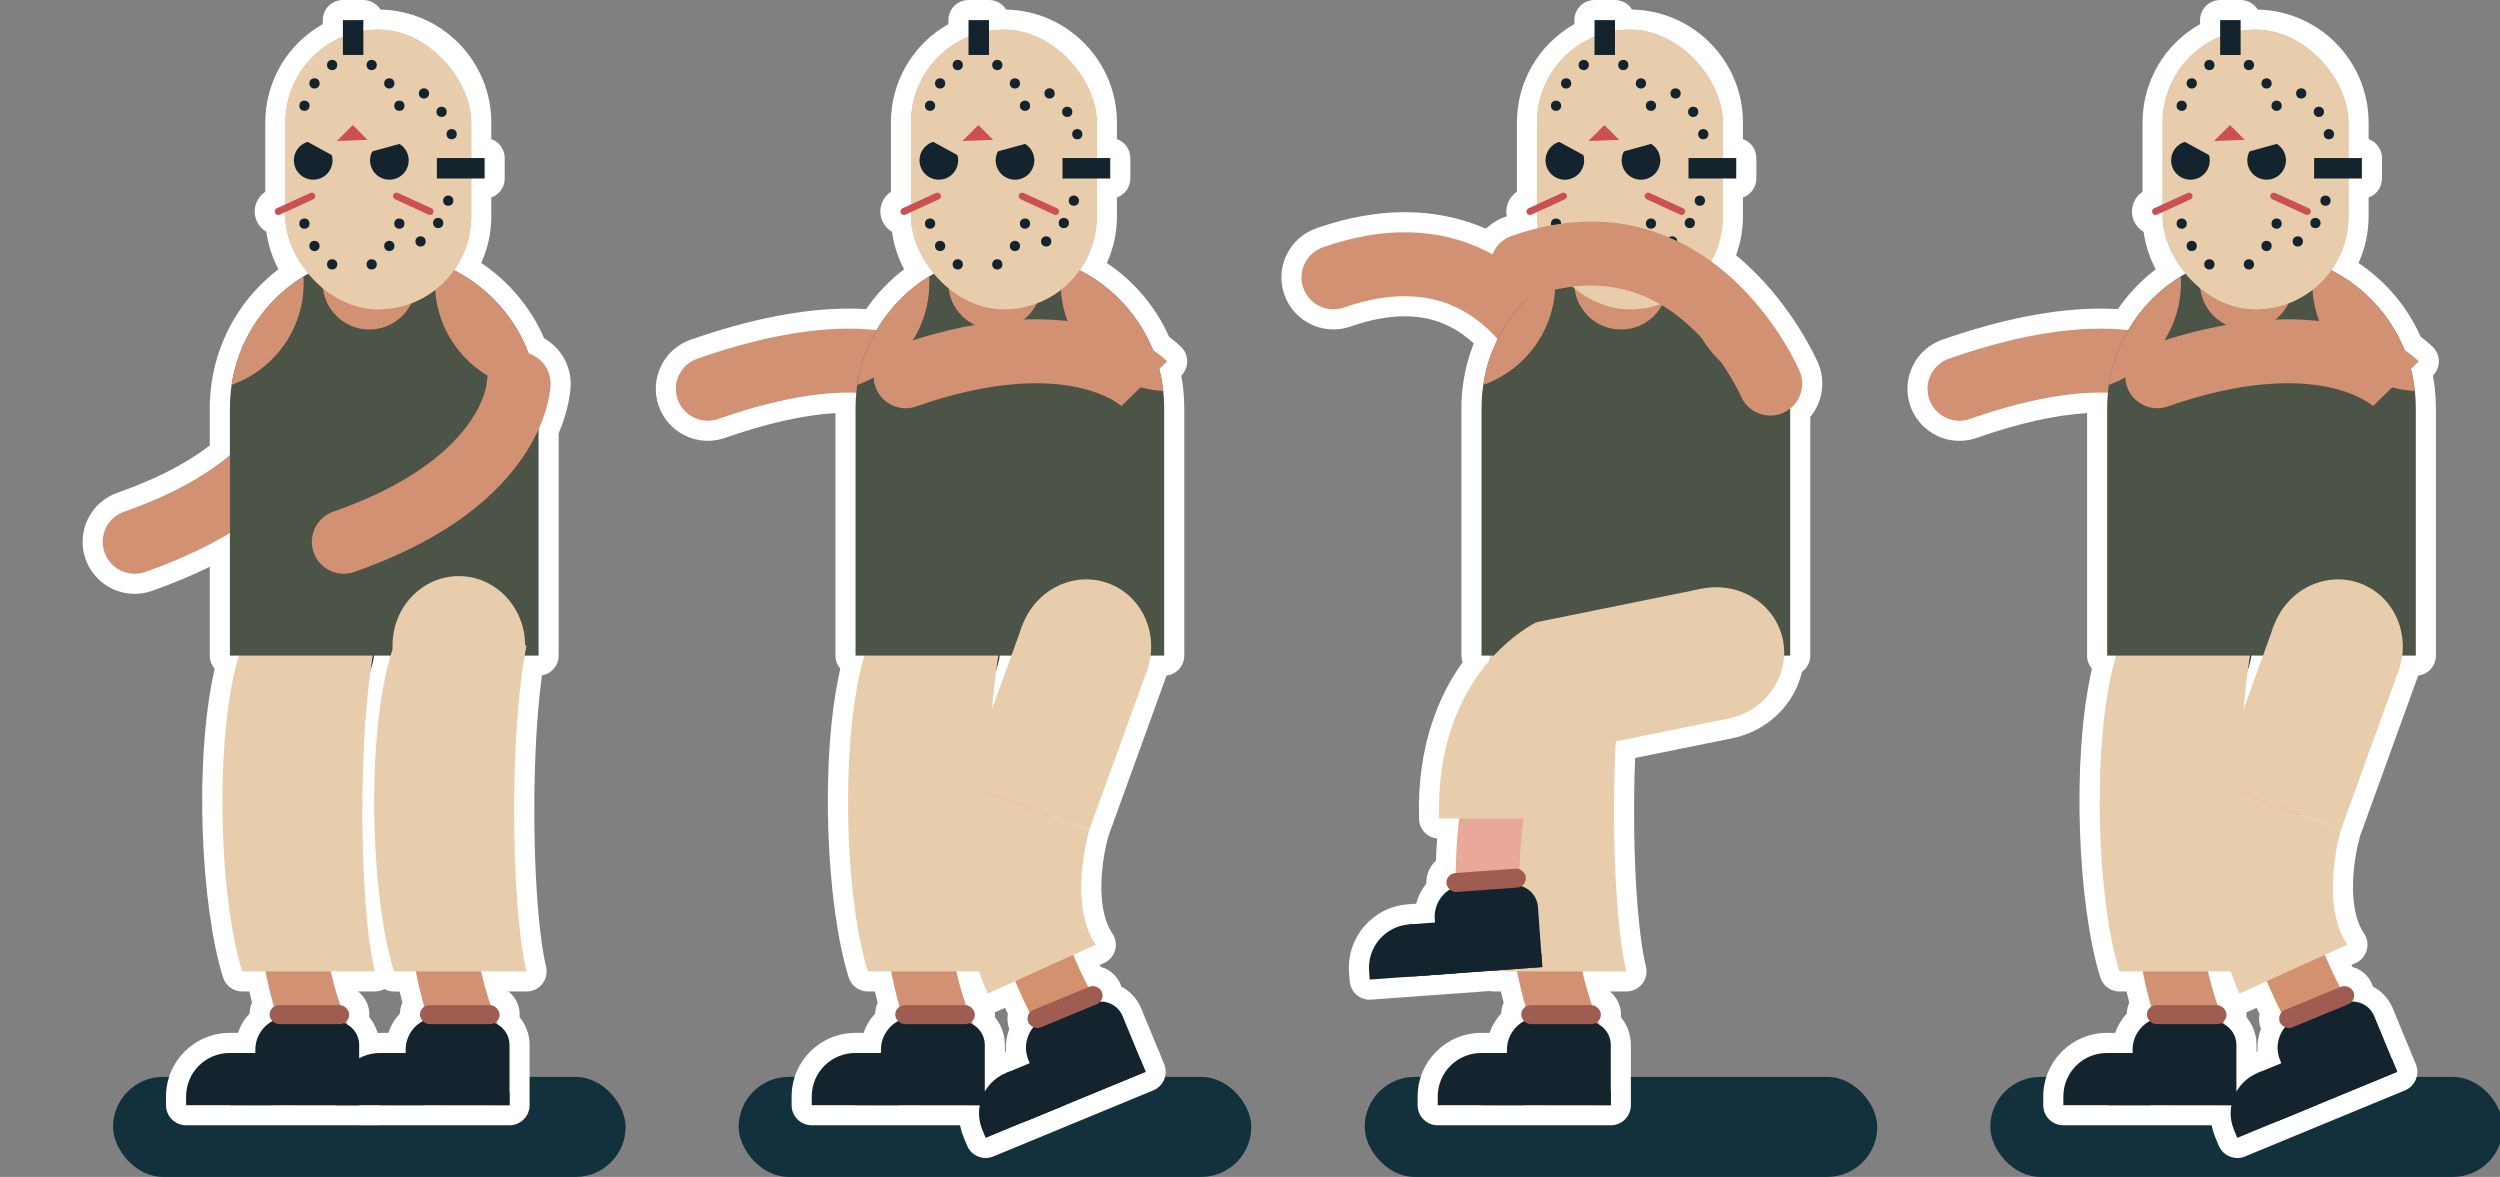 <?xml version="1.0" encoding="UTF-8"?><svg id="Layer_1" xmlns="http://www.w3.org/2000/svg" xmlns:xlink="http://www.w3.org/1999/xlink" width="497.484" height="234.2"><rect width="100%" height="100%" fill="#808080" stroke="none"/><defs><style>.cls-1{fill:#e9a999;}.cls-1,.cls-2,.cls-3,.cls-4,.cls-5,.cls-6,.cls-7,.cls-8,.cls-9,.cls-10,.cls-11{stroke-width:0px;}.cls-12{clip-path:url(#clippath-2);}.cls-2{fill:#12313c;}.cls-3{fill:#cc4f51;}.cls-4{fill:#4c5347;}.cls-5{fill:none;}.cls-6{fill:#d39170;}.cls-13{clip-path:url(#clippath-1);}.cls-7{fill:#fff;}.cls-8{fill:#14242f;}.cls-14{clip-path:url(#clippath);}.cls-9{fill:#e7cdac;}.cls-15{clip-path:url(#clippath-3);}.cls-10{fill:#9f5c51;}.cls-11{fill:#d39173;}</style><clipPath id="clippath"><path class="cls-5" d="m170.246,50.464h61.417v49.287c0,16.948-13.76,30.709-30.709,30.709h0c-16.948,0-30.709-13.76-30.709-30.709v-49.287h0Z" transform="translate(401.909 180.923) rotate(-180)"/></clipPath><clipPath id="clippath-1"><path class="cls-5" d="m45.75,50.464h61.417v49.287c0,16.948-13.76,30.709-30.709,30.709h0c-16.948,0-30.709-13.76-30.709-30.709v-49.287h0Z" transform="translate(152.917 180.923) rotate(-180)"/></clipPath><clipPath id="clippath-2"><path class="cls-5" d="m294.815,50.464h61.417v49.287c0,16.948-13.76,30.709-30.709,30.709h0c-16.948,0-30.709-13.76-30.709-30.709v-49.287h0Z" transform="translate(651.047 180.923) rotate(-180)"/></clipPath><clipPath id="clippath-3"><path class="cls-5" d="m419.311,50.464h61.417v49.287c0,16.948-13.76,30.709-30.709,30.709h0c-16.948,0-30.709-13.76-30.709-30.709v-49.287h0Z" transform="translate(900.04 180.923) rotate(-180)"/></clipPath></defs><rect class="cls-2" x="146.992" y="214.294" width="102" height="19.906" rx="9.953" ry="9.953"/><rect class="cls-2" x="22.496" y="214.294" width="102" height="19.906" rx="9.953" ry="9.953"/><rect class="cls-2" x="271.561" y="214.294" width="102" height="19.906" rx="9.953" ry="9.953"/><rect class="cls-2" x="396.058" y="214.294" width="102" height="19.906" rx="9.953" ry="9.953"/><path class="cls-7" d="m193.704,207.951c-.731,0-1.466-.2-2.118-.607-1.464-.563-2.498-1.946-2.59-3.512-.088-1.497.637-2.924,1.912-3.687.713-.573,1.599-.883,2.508-.883.25,0,.502.023.752.071,1.3.249,2.392,1.125,2.918,2.339l.29.69c.696,1.607.266,3.48-1.062,4.622-.745.641-1.674.968-2.609.968Z"/><path class="cls-7" d="m196.558,201.712c-1.508,0-2.95-.856-3.628-2.311-.022-.047-.369-.794-.888-2.1l-19.348-.002c-1.748,0-3.292-1.134-3.816-2.802-4.379-13.947-5.847-43.104-1.664-61.43-.603-.701-.968-1.612-.968-2.609v-48.255c-6.302.375-13.68,2.03-21.979,4.935-1.105.387-2.255.583-3.419.583-4.392,0-8.317-2.786-9.768-6.932-.914-2.609-.756-5.417.443-7.908,1.199-2.491,3.296-4.366,5.906-5.279,11.742-4.111,22.345-6.195,31.515-6.195,1.156,0,2.299.033,3.418.099,2.082-3.019,4.637-5.703,7.546-7.928-1.229-2.321-2.047-4.846-2.409-7.45-.815-.479-1.484-1.201-1.893-2.092-.975-2.129-.218-4.618,1.679-5.87v-13.774c0-8.208,4.414-15.633,11.445-19.593v-.796C188.73,1.794,190.521.003,192.73.003h4.072c1.44,0,2.702.761,3.407,1.902,12.202.231,22.056,10.23,22.056,22.486v3.287c1.553.549,2.666,2.031,2.666,3.772v4.072c0,1.741-1.112,3.222-2.665,3.772v3.758c0,3.239-.686,6.385-2.006,9.281,5.414,3.626,9.716,8.71,12.388,14.688,1.318.969,2.129,1.749,2.455,2.08.743.758,1.154,1.779,1.144,2.84-.011,1.052-.436,2.057-1.182,2.798.159.852.287,1.716.383,2.587.144,1.302.216,2.596.216,3.846v49.287c0,2.052-1.545,3.743-3.535,3.973-.049.149-.101.297-.154.444l-11.386,31.433c-1.066,3.637-2.939,13.946.771,19.437.66.977.855,2.194.534,3.329-.321,1.134-1.125,2.069-2.199,2.555l-21.489,9.726c-.535.242-1.095.357-1.646.357Z"/><path class="cls-7" d="m211.017,221.302c-1.412,0-2.768-.75-3.494-2.051-.821-1.471-2.378-2.385-4.063-2.385-.603,0-1.196.118-1.764.351-.015.006-.14.055-.14.055-.454.167-.921.247-1.38.247-1.574,0-3.067-.933-3.703-2.477-.841-2.042.127-4.377,2.169-5.219,0,0,1.544-.635,1.544-.635-.101-1.505.126-3.012.663-4.418-.368-.975-.46-2.02-.291-3.025-.804-1.658-1.553-3.324-2.236-4.971-.827-1.995.078-4.287,2.046-5.177l11.56-5.23c.523-.237,1.086-.355,1.649-.355.498,0,.996.093,1.468.279,1.006.397,1.809,1.185,2.225,2.184.552,1.327,1.141,2.642,1.759,3.932,1.75.461,3.215,1.712,3.93,3.443.064.155.121.312.171.469,1.75.921,3.165,2.435,3.954,4.346l3.282,7.955.233.551c.417.982.423,2.091.019,3.078s-1.188,1.772-2.173,2.18l-15.9,6.57c-.498.206-1.016.304-1.526.304Z"/><path class="cls-7" d="m196.135,230.431c-.523,0-1.046-.103-1.539-.308-.981-.409-1.759-1.192-2.162-2.175l-.66-1.61c-.324-.779-.566-1.587-.726-2.412h-29.519c-2.209,0-4-1.791-4-4v-1.739c0-6.975,5.674-12.648,12.648-12.648.033,0,1.671.001,1.671.001.48-1.429,1.266-2.737,2.301-3.833.025-.765.197-1.504.498-2.183-.447-1.708-.857-3.503-1.245-5.438-.235-1.175.069-2.394.829-3.321s1.896-1.464,3.094-1.464h12.99c1.859,0,3.473,1.281,3.896,3.091.39,1.669.804,3.219,1.256,4.691,1.531,1.066,2.528,2.835,2.528,4.817,0,.172-.007.342-.022.512,1.275,1.527,1.992,3.459,1.992,5.519v1.431c1.136-.329,2.307-.495,3.496-.495,3.34,0,6.494,1.319,8.822,3.583l13.104-5.413c.489-.202,1.008-.303,1.527-.303s1.043.102,1.534.306c.98.407,1.758,1.186,2.163,2.167l1.051,2.544c.843,2.042-.128,4.38-2.17,5.224l-31.83,13.153c-.489.202-1.008.303-1.528.303Z"/><path class="cls-7" d="m68.925,207.261c-.267,0-.535-.026-.801-.081-1.316-.269-2.409-1.181-2.91-2.427-.476-1.184-.893-2.308-1.276-3.436-.428-1.262-.201-2.654.608-3.713.759-.995,1.937-1.573,3.179-1.573.081,0,.162.002.243.007,3.1.188,5.528,2.763,5.528,5.862,0,1.578-.619,3.066-1.741,4.189-.758.757-1.779,1.171-2.829,1.171Z"/><path class="cls-7" d="m78.395,197.301c-.684,0-1.337-.174-1.91-.485-.579.314-1.234.485-1.91.485l-26.377-.002c-1.748,0-3.293-1.134-3.816-2.802-4.379-13.945-5.846-43.097-1.665-61.424-.605-.701-.971-1.614-.971-2.613v-17.677c-3.577,1.762-7.437,3.37-11.539,4.805-1.105.387-2.255.583-3.419.583-4.392,0-8.317-2.786-9.768-6.932-.914-2.609-.756-5.417.443-7.908,1.199-2.491,3.297-4.366,5.907-5.279,7.473-2.616,13.644-5.777,18.376-9.408v-7.474c0-1.746.133-3.501.396-5.216.002-.016.004-.031.007-.046,1.359-8.926,6.126-16.896,13.259-22.332-1.229-2.321-2.047-4.848-2.409-7.452-.813-.479-1.481-1.2-1.888-2.09-.522-1.14-.568-2.415-.131-3.59.351-.944.981-1.734,1.807-2.278v-13.776c0-8.21,4.415-15.636,11.449-19.595v-.793C64.234,1.794,66.025.003,68.234.003h4.072c1.44,0,2.702.761,3.407,1.903,12.2.233,22.052,10.231,22.052,22.486v3.286c1.555.548,2.669,2.031,2.669,3.773v4.072c0,1.743-1.114,3.225-2.669,3.773v3.756c0,3.237-.685,6.383-2.004,9.277,5.524,3.693,9.869,8.882,12.53,15.003,3.273,1.855,5.369,5.429,5.27,9.281-.019.737-.225,4.521-2.395,9.66v44.188c0,1.979-1.438,3.623-3.326,3.943-2.468,18.125-1.735,47.377.824,57.955.289,1.192.014,2.45-.744,3.414-.759.964-1.917,1.526-3.144,1.526,0,0-21.989.002-22.031.002h-4.35Zm-.11-153.31c.108.018.216.039.322.063l-1.657-.758c-.059-.027-.117-.055-.174-.083-.017.035-.033.07-.048.105l1.557.673Z"/><path class="cls-7" d="m71.465,223.931c-.067,0-.133-.001-.199-.005h-34.232c-2.209,0-4-1.791-4-4v-1.739c0-6.975,5.674-12.648,12.648-12.648.033,0,1.668.001,1.668.001.481-1.428,1.268-2.736,2.304-3.834.025-.766.198-1.504.498-2.184-.461-1.768-.879-3.589-1.25-5.437-.235-1.175.069-2.394.829-3.321s1.896-1.464,3.094-1.464h13c1.865,0,3.482,1.289,3.899,3.106.499,2.179,1.101,4.311,1.789,6.338.011.034.022.067.033.101.287.84.605,1.701.947,2.567,1.275,1.105,2.186,2.537,2.641,4.135.144-.005.516-.008.532-.008h1.603c.48-1.428,1.265-2.735,2.299-3.832.025-.764.198-1.503.5-2.183-.447-1.708-.858-3.503-1.246-5.439-.235-1.175.069-2.394.829-3.321.76-.927,1.896-1.464,3.094-1.464h12.99c1.859,0,3.473,1.281,3.896,3.091.39,1.669.804,3.218,1.255,4.69,1.53,1.066,2.525,2.836,2.525,4.823,0,.169-.007.337-.021.503,1.277,1.528,1.995,3.462,1.995,5.522v11.995c0,2.209-1.791,4-4,4h-25.593c-.065.003-.131.005-.197.005h-4.13Z"/><path class="cls-7" d="m286.099,223.927c-2.209,0-4-1.791-4-4v-1.739c0-6.975,5.674-12.648,12.648-12.648h1.672c.48-1.428,1.265-2.736,2.3-3.833.025-.765.198-1.504.499-2.184-.192-.734-.375-1.477-.551-2.224h-1.404c-.289,0-.573-.031-.848-.09l-23.561,1.71c-.097.007-.193.01-.29.01-.958,0-1.887-.344-2.617-.975-.802-.694-1.296-1.678-1.373-2.737l-.125-1.734c-.504-6.955,4.744-13.025,11.7-13.53l1.667-.121c.376-1.459,1.064-2.821,2.017-3.99-.07-1.786.673-3.432,1.907-4.565.053-1.505.135-2.981.245-4.422-1.979-.194-3.542-1.832-3.604-3.859-.448-14.678,4.055-24.779,8.661-31.204-.147-.417-.228-.867-.228-1.334v-49.287c0-1.736.131-3.488.39-5.208.394-2.613,1.086-5.167,2.066-7.622-1.582-1.459-3.271-2.628-5.042-3.489-2.612-1.269-5.546-1.912-8.721-1.912-3.284,0-6.899.683-10.746,2.029-1.104.387-2.256.584-3.421.584-4.391,0-8.316-2.787-9.767-6.933-.914-2.609-.756-5.417.443-7.908,1.199-2.491,3.297-4.366,5.906-5.279,6.093-2.133,12.023-3.214,17.626-3.214,5.68,0,11.101,1.106,16.144,3.29,1.064-1.033,2.35-1.836,3.781-2.337.124-.043.248-.086.373-.129-.182-.859-.117-1.753.197-2.597.352-.946.983-1.736,1.811-2.281v-13.773c0-8.21,4.414-15.637,11.445-19.597v-.792c0-2.209,1.791-4,4-4h4.072c1.44,0,2.702.761,3.407,1.902,12.202.231,22.057,10.229,22.057,22.486v3.288c1.553.549,2.665,2.031,2.665,3.771v4.072c0,1.741-1.112,3.222-2.665,3.771v3.758c0,2.64-.471,5.265-1.376,7.736.668.552,1.325,1.122,1.965,1.706,9.608,8.767,14.187,19.349,14.376,19.795,1.536,3.607.868,7.735-1.568,10.67v47.5c0,1.331-.65,2.51-1.65,3.237-1.536,6.562-6.899,11.8-13.894,13.219l-19.306,3.914c-.643,16.194.234,33.614,2.148,41.53.289,1.192.014,2.45-.744,3.414-.759.964-1.917,1.526-3.144,1.526h-3.316c1.364,1.081,2.234,2.749,2.234,4.606,0,.168-.007.336-.022.503,1.278,1.528,1.996,3.463,1.996,5.526v11.991c0,1.061-.42,2.078-1.171,2.829-.75.75-1.768,1.172-2.829,1.172h-17.139s-17.297,0-17.297,0Zm41.212-179.941c.123.019.244.042.363.07,0,0-1.771-.812-1.827-.84-.021.043-.04.086-.059.131l1.523.639Z"/><path class="cls-7" d="m410.595,223.927c-2.209,0-4-1.791-4-4v-1.739c0-6.975,5.674-12.648,12.648-12.648.033,0,1.676.001,1.676.001.479-1.426,1.263-2.733,2.295-3.829.025-.767.197-1.507.498-2.187-.468-1.796-.884-3.624-1.243-5.456-.23-1.173.077-2.388.837-3.311.76-.923,1.893-1.458,3.088-1.458h12.99c1.864,0,3.482,1.289,3.898,3.106.5,2.18,1.103,4.313,1.79,6.339.009.027.019.055.026.083.293.856.613,1.724.955,2.587,1.888,1.634,2.98,3.98,2.98,6.516v9.24c0,.066-.002.132-.005.199v2.557c0,2.209-1.791,4-4,4h-17.138s-17.297,0-17.297,0Z"/><path class="cls-7" d="m442.485,207.261c-.268,0-.536-.027-.803-.082-1.316-.27-2.409-1.182-2.909-2.428-.475-1.181-.892-2.304-1.274-3.434-.429-1.262-.201-2.654.607-3.713.76-.995,1.938-1.573,3.18-1.573.08,0,.161.002.242.007,3.1.188,5.527,2.763,5.527,5.862,0,1.58-.619,3.068-1.744,4.191-.757.756-1.777,1.169-2.826,1.169Z"/><path class="cls-7" d="m445.207,230.432c-1.568,0-3.056-.927-3.695-2.464l-.67-1.61c-.939-2.292-1.192-4.765-.737-7.17.138-.728.468-1.378.931-1.902v-.054c0-.689.178-1.367.517-1.967,1.391-2.461,3.516-4.341,6.146-5.436.004-.001,1.55-.639,1.55-.639-.102-1.505.125-3.018.665-4.428-.377-.972-.471-2.021-.295-3.035-.19-.392-.378-.786-.563-1.181l-1.79.81c-.534.242-1.095.356-1.646.356-1.514,0-2.962-.864-3.636-2.329-.021-.047-.36-.787-.873-2.082l-19.35-.002c-1.748,0-3.293-1.134-3.816-2.802-4.38-13.948-5.847-43.106-1.663-61.432-.601-.7-.964-1.61-.964-2.604v-48.258c-6.303.374-13.682,2.029-21.983,4.935-1.106.387-2.256.583-3.419.583-4.392,0-8.317-2.786-9.768-6.932-.914-2.609-.756-5.417.443-7.908,1.199-2.491,3.296-4.366,5.906-5.279,11.743-4.11,22.346-6.194,31.515-6.194,1.156,0,2.299.033,3.419.099,2.081-3.018,4.634-5.7,7.542-7.925-1.23-2.322-2.049-4.851-2.411-7.457-.812-.479-1.479-1.2-1.886-2.088-.522-1.14-.569-2.416-.132-3.591.351-.944.98-1.733,1.805-2.277v-13.777c0-8.211,4.416-15.638,11.451-19.596v-.792c0-2.209,1.791-4,4-4h4.071c1.44,0,2.702.761,3.406,1.903,12.205.235,22.062,10.231,22.062,22.486v3.289c1.551.551,2.661,2.031,2.661,3.771v4.072c0,1.74-1.11,3.22-2.661,3.771v3.759c0,3.234-.688,6.38-2.013,9.28,5.415,3.627,9.718,8.711,12.39,14.689,1.317.968,2.129,1.749,2.454,2.081,1.54,1.571,1.521,4.09-.038,5.638.159.853.287,1.718.383,2.587.143,1.324.214,2.613.214,3.845v49.29c0,2.051-1.543,3.741-3.531,3.973-.05.149-.101.297-.154.443l-11.387,31.433c-1.065,3.637-2.938,13.946.771,19.436.66.977.855,2.194.534,3.329-.32,1.134-1.125,2.069-2.199,2.555l-.855.387c.062.129.122.259.185.388,1.752.46,3.22,1.712,3.936,3.445.063.155.12.311.171.469,1.753.921,3.169,2.435,3.959,4.347l2.392,5.815,2.184,5.272c.843,2.042-.128,4.38-2.17,5.224,0,0-23.927,9.883-23.973,9.9l-7.849,3.251c-.5.208-1.02.306-1.529.306Z"/><path class="cls-11" d="m140.847,83.721c-2.623,0-5.077-1.638-5.993-4.253-1.159-3.31.585-6.932,3.895-8.091,15.267-5.344,28.284-7.118,38.69-5.274,8.564,1.518,12.455,5.066,13.148,5.762l-8.997,8.962s.059.071.194.184c-.094-.079-9.78-7.819-38.839,2.353-.694.243-1.402.358-2.098.358Z"/><path class="cls-11" d="m182.151,209.251c-14.835-34.936-.798-78.937-.193-80.793l12.074,3.934-6.037-1.967,6.039,1.963c-.133.41-13.15,41.39-.194,71.9l-11.689,4.963Z"/><ellipse class="cls-8" cx="185.884" cy="128.431" rx="13.19" ry="13.792"/><path class="cls-9" d="m172.694,193.3h26.38c-3.119-12.894-3.458-47.842,0-64.869h-26.38c-5.58,15.33-4.901,49.261,0,64.869Z"/><path class="cls-8" d="m161.53,219.927v-1.739c0-4.777,3.872-8.649,8.649-8.649h0c4.777,0,8.649,3.872,8.649,8.649v1.739h-11.885s-1.675,0-1.675,0h-3.738Z"/><path class="cls-8" d="m175.306,209.54v-.671c0-3.555,2.882-6.436,6.436-6.436,1.147,0,2.222.303,3.154.829h6.397c2.581,0,4.673,2.092,4.673,4.673v6.277s0,2.317,0,2.317v3.397h-25.787v-10.387h5.127Z"/><rect class="cls-10" x="178.147" y="200.02" width="15.845" height="3.77" rx="1.885" ry="1.885" transform="translate(372.138 403.811) rotate(180)"/><polygon class="cls-8" points="195.966 219.926 195.966 217.174 169.274 217.174 169.274 219.889 195.966 219.926"/><path class="cls-4" d="m170.246,50.464h61.417v49.287c0,16.948-13.76,30.709-30.709,30.709h0c-16.948,0-30.709-13.76-30.709-30.709v-49.287h0Z" transform="translate(401.909 180.923) rotate(-180)"/><g class="cls-14"><circle class="cls-11" cx="163.383" cy="56.276" r="21.546"/><circle class="cls-11" cx="232.601" cy="56.276" r="21.546"/><circle class="cls-11" cx="197.992" cy="56.276" r="9.298"/></g><rect class="cls-1" x="181.281" y="5.899" width="36.984" height="55.646" rx="18.492" ry="18.492" transform="translate(399.547 67.445) rotate(180)"/><rect class="cls-9" x="181.281" y="5.899" width="36.984" height="55.646" rx="18.492" ry="18.492" transform="translate(399.547 67.445) rotate(180)"/><circle class="cls-8" cx="201.979" cy="31.913" r="3.845"/><circle class="cls-8" cx="186.823" cy="31.913" r="3.845"/><polygon class="cls-9" points="182.994 26.757 192.325 31.846 207.707 27.605 198.546 25.569 182.994 26.757"/><path class="cls-11" d="m180.207,81.233c-2.623,0-5.077-1.638-5.993-4.253-1.159-3.31.585-6.932,3.895-8.091,15.408-5.392,28.943-6.719,40.23-3.943,8.892,2.187,13.144,6.178,13.906,6.956l-9.07,8.889s.033.038.105.104c-.112-.104-2.808-2.549-9.024-3.856-5.984-1.256-16.384-1.611-31.951,3.838-.694.243-1.402.358-2.098.358Z"/><path class="cls-6" d="m210.264,210.869c-16.773-26.237-15.79-47.615-12.012-60.928,4.164-14.671,12.563-23.022,12.918-23.371l8.888,9.071-4.444-4.536,4.469,4.511c-1.067,1.069-25.814,26.656.881,68.413l-10.7,6.84Z"/><ellipse class="cls-9" cx="215.812" cy="129.023" rx="13.792" ry="13.19" transform="translate(20.999 287.987) rotate(-70.087)"/><rect class="cls-9" x="196.908" y="128.02" width="26.38" height="33.55" transform="translate(358.319 352.49) rotate(-160.087)"/><path class="cls-8" d="m196.138,226.427l-.664-1.607c-1.824-4.415.277-9.472,4.691-11.296h0c4.415-1.824,9.472.277,11.296,4.691l.664,1.607-10.985,4.538-1.548.639-3.455,1.427Z"/><path class="cls-8" d="m204.905,211.567l-.256-.62c-1.357-3.285.206-7.049,3.491-8.406,1.06-.438,2.169-.568,3.232-.438l5.912-2.442c2.385-.985,5.117.15,6.103,2.535l2.397,5.802.885,2.141,1.297,3.14-23.834,9.846-3.966-9.6,4.739-1.958Z"/><rect class="cls-10" x="204.016" y="198.516" width="15.845" height="3.77" rx="1.885" ry="1.885" transform="translate(484.334 304.702) rotate(157.555)"/><polygon class="cls-8" points="227.965 213.278 226.914 210.735 202.244 220.926 203.281 223.435 227.965 213.278"/><path class="cls-9" d="m216.786,165.059s-4.398,14.557,1.257,22.926l-21.489,9.727s-9.82-21.07-4.571-41.638"/><circle class="cls-8" cx="185.077" cy="21.045" r="1.018"/><circle class="cls-8" cx="187.078" cy="16.6" r="1.018"/><circle class="cls-8" cx="190.587" cy="12.936" r="1.018"/><circle class="cls-8" cx="203.965" cy="21.045" r="1.018"/><circle class="cls-8" cx="201.965" cy="16.6" r="1.018"/><circle class="cls-8" cx="198.456" cy="12.936" r="1.018"/><circle class="cls-8" cx="214.371" cy="26.7" r="1.018"/><circle class="cls-8" cx="212.37" cy="22.256" r="1.018"/><circle class="cls-8" cx="208.861" cy="18.591" r="1.018"/><circle class="cls-8" cx="203.965" cy="44.499" r="1.018"/><circle class="cls-8" cx="201.965" cy="48.944" r="1.018"/><circle class="cls-8" cx="198.456" cy="52.608" r="1.018"/><circle class="cls-8" cx="213.692" cy="39.933" r="1.018"/><circle class="cls-8" cx="211.692" cy="44.378" r="1.018"/><circle class="cls-8" cx="208.183" cy="48.042" r="1.018"/><circle class="cls-8" cx="185.077" cy="44.499" r="1.018"/><circle class="cls-8" cx="187.078" cy="48.944" r="1.018"/><circle class="cls-8" cx="190.587" cy="52.608" r="1.018"/><polygon class="cls-3" points="191.524 28.057 194.691 24.89 197.632 27.831 191.524 28.057"/><path class="cls-3" d="m210.072,42.776c-.097,0-.195-.02-.289-.063l-6.673-3.054c-.349-.16-.502-.572-.342-.921.16-.349.572-.502.921-.343l6.673,3.054c.349.16.502.572.342.921-.117.255-.369.406-.632.406Z"/><path class="cls-3" d="m179.875,42.776c-.263,0-.515-.151-.632-.406-.16-.349-.006-.761.342-.921l6.673-3.054c.349-.158.761-.006.921.343s.006.761-.342.921l-6.673,3.054c-.094.042-.192.063-.289.063Z"/><rect class="cls-8" x="211.43" y="31.45" width="9.501" height="4.072"/><rect class="cls-8" x="191.297" y="5.436" width="6.939" height="4.072" transform="translate(187.294 202.238) rotate(-90)"/><path class="cls-11" d="m26.787,114.172c-2.623,0-5.077-1.638-5.993-4.253-1.159-3.31.585-6.932,3.895-8.091,29.345-10.272,30.552-25.496,30.556-25.647.091-3.506,3.006-6.282,6.511-6.183,3.506.09,6.274,3.006,6.183,6.511-.018.692-.329,6.984-5.668,14.688-6.637,9.576-17.87,17.185-33.387,22.617-.694.243-1.402.358-2.098.358Z"/><path class="cls-11" d="m57.654,209.251c-14.835-34.936-.797-78.937-.193-80.793l12.074,3.934-6.037-1.967,6.039,1.963c-.133.41-13.15,41.39-.194,71.9l-11.689,4.963Z"/><ellipse class="cls-8" cx="61.388" cy="128.431" rx="13.19" ry="13.792"/><path class="cls-9" d="m48.198,193.3h26.38c-3.119-12.894-3.458-47.842,0-64.869h-26.38c-5.58,15.33-4.901,49.261,0,64.869Z"/><path class="cls-8" d="m37.034,219.927v-1.739c0-4.777,3.872-8.649,8.649-8.649h0c4.777,0,8.649,3.872,8.649,8.649v1.739h-11.885s-1.675,0-1.675,0h-3.738Z"/><path class="cls-8" d="m50.81,209.54v-.671c0-3.555,2.882-6.436,6.436-6.436,1.147,0,2.222.303,3.154.829h6.397c2.581,0,4.673,2.092,4.673,4.673v6.277s0,2.317,0,2.317v3.397h-25.787v-10.387h5.127Z"/><rect class="cls-10" x="53.651" y="200.02" width="15.845" height="3.77" rx="1.885" ry="1.885" transform="translate(123.146 403.811) rotate(-180)"/><polygon class="cls-8" points="71.47 219.926 71.47 217.174 44.777 217.174 44.777 219.889 71.47 219.926"/><path class="cls-4" d="m45.75,50.464h61.417v49.287c0,16.948-13.76,30.709-30.709,30.709h0c-16.948,0-30.709-13.76-30.709-30.709v-49.287h0Z" transform="translate(152.917 180.923) rotate(-180)"/><g class="cls-13"><circle class="cls-11" cx="38.887" cy="56.276" r="21.546"/><circle class="cls-11" cx="108.105" cy="56.276" r="21.546"/><circle class="cls-11" cx="73.496" cy="56.276" r="9.298"/></g><rect class="cls-1" x="56.785" y="5.899" width="36.984" height="55.646" rx="18.492" ry="18.492" transform="translate(150.555 67.445) rotate(-180)"/><rect class="cls-9" x="56.785" y="5.899" width="36.984" height="55.646" rx="18.492" ry="18.492" transform="translate(150.555 67.445) rotate(-180)"/><path class="cls-11" d="m68.409,114.172c-2.623,0-5.077-1.638-5.993-4.253-1.159-3.31.585-6.932,3.895-8.091,29.345-10.272,30.552-25.496,30.556-25.647.091-3.506,3.006-6.282,6.511-6.183,3.506.09,6.274,3.006,6.183,6.511-.018.692-.329,6.984-5.668,14.688-6.637,9.576-17.87,17.185-33.387,22.617-.694.243-1.402.358-2.098.358Z"/><circle class="cls-8" cx="77.483" cy="31.913" r="3.845"/><circle class="cls-8" cx="62.327" cy="31.913" r="3.845"/><path class="cls-11" d="m87.57,209.251c-14.835-34.936-.797-78.937-.193-80.793l12.074,3.934-6.037-1.967,6.039,1.963c-.133.41-13.15,41.39-.194,71.9l-11.689,4.963Z"/><ellipse class="cls-9" cx="91.303" cy="128.431" rx="13.19" ry="13.792"/><path class="cls-8" d="m66.949,219.927v-1.739c0-4.777,3.872-8.649,8.649-8.649h0c4.777,0,8.649,3.872,8.649,8.649v1.739h-11.885s-1.675,0-1.675,0h-3.738Z"/><path class="cls-8" d="m80.725,209.54v-.671c0-3.555,2.882-6.436,6.436-6.436,1.147,0,2.222.303,3.154.829h6.397c2.581,0,4.673,2.092,4.673,4.673v6.277s0,2.317,0,2.317v3.397h-25.787v-10.387h5.127Z"/><rect class="cls-10" x="83.566" y="200.02" width="15.845" height="3.77" rx="1.885" ry="1.885" transform="translate(182.978 403.811) rotate(-180)"/><polygon class="cls-8" points="101.385 219.926 101.385 217.174 74.693 217.174 74.693 219.889 101.385 219.926"/><path class="cls-9" d="m78.396,193.3h26.38c-3.119-12.894-3.458-47.842,0-64.869h-26.38c-5.58,15.33-4.901,49.261,0,64.869Z"/><polygon class="cls-9" points="58.498 26.757 67.829 31.846 83.211 27.605 74.05 25.569 58.498 26.757"/><circle class="cls-8" cx="60.581" cy="21.045" r="1.018"/><circle class="cls-8" cx="62.582" cy="16.6" r="1.018"/><circle class="cls-8" cx="66.09" cy="12.936" r="1.018"/><circle class="cls-8" cx="79.469" cy="21.045" r="1.018"/><circle class="cls-8" cx="77.469" cy="16.6" r="1.018"/><circle class="cls-8" cx="73.96" cy="12.936" r="1.018"/><circle class="cls-8" cx="89.875" cy="26.7" r="1.018"/><circle class="cls-8" cx="87.874" cy="22.256" r="1.018"/><circle class="cls-8" cx="84.365" cy="18.591" r="1.018"/><circle class="cls-8" cx="79.469" cy="44.499" r="1.018"/><circle class="cls-8" cx="77.469" cy="48.944" r="1.018"/><circle class="cls-8" cx="73.96" cy="52.608" r="1.018"/><circle class="cls-8" cx="89.196" cy="39.933" r="1.018"/><circle class="cls-8" cx="87.195" cy="44.378" r="1.018"/><circle class="cls-8" cx="83.687" cy="48.042" r="1.018"/><circle class="cls-8" cx="60.581" cy="44.499" r="1.018"/><circle class="cls-8" cx="62.582" cy="48.944" r="1.018"/><circle class="cls-8" cx="66.09" cy="52.608" r="1.018"/><polygon class="cls-3" points="67.028 28.057 70.195 24.89 73.135 27.831 67.028 28.057"/><path class="cls-3" d="m85.576,42.776c-.097,0-.195-.02-.289-.063l-6.673-3.054c-.349-.16-.502-.572-.343-.921.16-.348.572-.502.92-.343l6.673,3.054c.349.16.502.572.343.921-.117.255-.369.406-.632.406Z"/><path class="cls-3" d="m55.379,42.776c-.263,0-.515-.151-.632-.406-.16-.349-.006-.761.343-.921l6.673-3.054c.349-.158.761-.006.92.343.16.349.006.761-.343.921l-6.673,3.054c-.094.042-.192.063-.289.063Z"/><rect class="cls-8" x="86.934" y="31.45" width="9.501" height="4.072"/><rect class="cls-8" x="66.801" y="5.436" width="6.939" height="4.072" transform="translate(62.798 77.742) rotate(-90)"/><path class="cls-11" d="m310.657,82.697c-2.653,0-5.126-1.676-6.017-4.327-.084-.242-4.272-12.066-14.662-17.114-6.31-3.066-13.893-3.087-22.536-.061-3.31,1.161-6.932-.585-8.091-3.895-1.159-3.31.585-6.932,3.895-8.091,12.016-4.206,22.925-3.973,32.422.694,15.237,7.487,20.787,23.753,21.016,24.442,1.105,3.328-.696,6.922-4.024,8.027-.664.221-1.339.326-2.003.326Z"/><path class="cls-11" d="m306.72,209.251c-14.835-34.936-.798-78.937-.193-80.793l12.076,3.93c-.133.41-13.15,41.39-.194,71.9l-11.689,4.963Z"/><ellipse class="cls-8" cx="310.453" cy="128.431" rx="13.19" ry="13.792"/><path class="cls-9" d="m297.263,193.3h26.38c-3.119-12.894-3.458-47.842,0-64.869h-26.38c-5.58,15.33-4.901,49.261,0,64.869Z"/><path class="cls-8" d="m286.099,219.927v-1.739c0-4.777,3.872-8.649,8.649-8.649h0c4.777,0,8.649,3.872,8.649,8.649v1.739h-11.885s-1.675,0-1.675,0h-3.738Z"/><path class="cls-8" d="m299.875,209.54v-.671c0-3.555,2.882-6.436,6.436-6.436,1.147,0,2.222.303,3.154.829h6.397c2.581,0,4.673,2.092,4.673,4.673v6.277s0,2.317,0,2.317v3.397h-25.787v-10.387h5.127Z"/><rect class="cls-10" x="302.716" y="200.02" width="15.845" height="3.77" rx="1.885" ry="1.885" transform="translate(621.277 403.811) rotate(180)"/><polygon class="cls-8" points="320.535 219.926 320.535 217.174 293.843 217.174 293.843 219.889 320.535 219.926"/><path class="cls-4" d="m294.815,50.464h61.417v49.287c0,16.948-13.76,30.709-30.709,30.709h0c-16.948,0-30.709-13.76-30.709-30.709v-49.287h0Z" transform="translate(651.047 180.923) rotate(-180)"/><g class="cls-12"><circle class="cls-11" cx="287.952" cy="56.276" r="21.546"/><circle class="cls-11" cx="357.171" cy="56.276" r="21.546"/><circle class="cls-11" cx="322.561" cy="56.276" r="9.298"/></g><rect class="cls-1" x="305.851" y="5.899" width="36.984" height="55.646" rx="18.492" ry="18.492" transform="translate(648.685 67.445) rotate(-180)"/><rect class="cls-9" x="305.851" y="5.899" width="36.984" height="55.646" rx="18.492" ry="18.492" transform="translate(648.685 67.445) rotate(-180)"/><circle class="cls-8" cx="326.548" cy="31.913" r="3.845"/><circle class="cls-8" cx="311.393" cy="31.913" r="3.845"/><polygon class="cls-9" points="307.564 26.757 316.895 31.846 332.276 27.605 323.115 25.569 307.564 26.757"/><path class="cls-1" d="m302.35,175.519h-12.699c0-21.871,5.816-37.212,17.287-45.596,15.019-10.977,33.598-5.24,34.382-4.99l-3.855,12.1,1.928-6.05-1.9,6.059c-.133-.041-13.383-4.009-23.137,3.19-7.966,5.88-12.005,17.752-12.005,35.287Z"/><ellipse class="cls-9" cx="341.272" cy="130.068" rx="13.792" ry="13.19" transform="translate(-19.04 70.407) rotate(-11.461)"/><rect class="cls-9" x="311.642" y="116.626" width="26.38" height="33.55" transform="translate(258.638 478.263) rotate(-101.461)"/><path class="cls-8" d="m272.565,194.93l-.126-1.734c-.346-4.764,3.236-8.906,8-9.252h0c4.764-.346,8.906,3.236,9.252,8l.126,1.734-11.854.86-1.67.121-3.728.27Z"/><path class="cls-8" d="m285.553,183.573l-.049-.669c-.257-3.545,2.408-6.628,5.953-6.885,1.144-.083,2.238.142,3.206.599l6.38-.463c2.574-.187,4.812,1.748,4.998,4.322l.454,6.261.168,2.311.246,3.388-25.72,1.866-.752-10.359,5.114-.371Z"/><rect class="cls-10" x="287.814" y="173.294" width="15.845" height="3.77" rx="1.885" ry="1.885" transform="translate(603.374 328.498) rotate(175.85)"/><polygon class="cls-8" points="306.911 192.437 306.712 189.692 280.089 191.624 280.286 194.331 306.911 192.437"/><path class="cls-9" d="m305.771,123.807s-20.295,9.435-19.39,39.068h21.489l4.524-15.156-6.623-23.912Z"/><circle class="cls-8" cx="309.646" cy="21.045" r="1.018"/><circle class="cls-8" cx="311.647" cy="16.6" r="1.018"/><circle class="cls-8" cx="315.156" cy="12.936" r="1.018"/><circle class="cls-8" cx="328.534" cy="21.045" r="1.018"/><circle class="cls-8" cx="326.534" cy="16.6" r="1.018"/><circle class="cls-8" cx="323.025" cy="12.936" r="1.018"/><circle class="cls-8" cx="338.94" cy="26.7" r="1.018"/><circle class="cls-8" cx="336.939" cy="22.256" r="1.018"/><circle class="cls-8" cx="333.431" cy="18.591" r="1.018"/><circle class="cls-8" cx="328.534" cy="44.499" r="1.018"/><circle class="cls-8" cx="326.534" cy="48.944" r="1.018"/><circle class="cls-8" cx="323.025" cy="52.608" r="1.018"/><circle class="cls-8" cx="338.261" cy="39.933" r="1.018"/><circle class="cls-8" cx="336.261" cy="44.378" r="1.018"/><circle class="cls-8" cx="332.752" cy="48.042" r="1.018"/><circle class="cls-8" cx="309.646" cy="44.499" r="1.018"/><circle class="cls-8" cx="311.647" cy="48.944" r="1.018"/><circle class="cls-8" cx="315.156" cy="52.608" r="1.018"/><polygon class="cls-3" points="316.093 28.057 319.26 24.89 322.201 27.831 316.093 28.057"/><path class="cls-3" d="m334.642,42.776c-.097,0-.195-.02-.288-.063l-6.673-3.054c-.349-.16-.502-.572-.342-.921.159-.349.572-.503.92-.343l6.673,3.054c.349.16.502.572.342.921-.117.255-.368.406-.632.406Z"/><path class="cls-3" d="m304.444,42.776c-.263,0-.515-.151-.632-.406-.16-.349-.006-.761.342-.921l6.673-3.054c.349-.159.761-.006.92.343.16.349.006.761-.342.921l-6.673,3.054c-.094.042-.192.063-.288.063Z"/><rect class="cls-8" x="335.999" y="31.45" width="9.501" height="4.072"/><rect class="cls-8" x="315.866" y="5.436" width="6.939" height="4.072" transform="translate(311.864 326.807) rotate(-90)"/><path class="cls-11" d="m352.282,82.697c-2.464,0-4.807-1.443-5.839-3.849-.097-.22-3.569-8.024-10.555-14.271-8.778-7.85-19.173-9.749-30.898-5.644-3.309,1.157-6.932-.585-8.091-3.895-1.159-3.31.585-6.932,3.895-8.091,20.676-7.237,35.303.629,43.933,8.502,8.976,8.19,13.216,17.995,13.392,18.408,1.374,3.226-.127,6.956-3.354,8.33-.812.346-1.655.51-2.485.51Z"/><path class="cls-11" d="m389.912,83.721c-2.623,0-5.077-1.638-5.993-4.253-1.159-3.31.585-6.932,3.895-8.091,15.267-5.344,28.284-7.118,38.69-5.274,8.564,1.518,12.455,5.066,13.148,5.762l-8.997,8.962s.059.071.194.184c-.094-.079-9.78-7.819-38.839,2.353-.694.243-1.402.358-2.098.358Z"/><path class="cls-11" d="m431.216,209.251c-14.835-34.936-.798-78.937-.193-80.793l12.076,3.93c-.133.41-13.15,41.39-.194,71.9l-11.689,4.963Z"/><ellipse class="cls-8" cx="434.949" cy="128.431" rx="13.19" ry="13.792"/><path class="cls-9" d="m421.759,193.3h26.38c-3.119-12.894-3.458-47.842,0-64.869h-26.38c-5.58,15.33-4.901,49.261,0,64.869Z"/><path class="cls-8" d="m410.595,219.927v-1.739c0-4.777,3.872-8.649,8.649-8.649h0c4.777,0,8.649,3.872,8.649,8.649v1.739h-11.885s-1.675,0-1.675,0h-3.738Z"/><path class="cls-8" d="m424.371,209.54v-.671c0-3.555,2.882-6.436,6.436-6.436,1.147,0,2.222.303,3.154.829h6.397c2.581,0,4.673,2.092,4.673,4.673v6.277s0,2.317,0,2.317v3.397h-25.787v-10.387h5.127Z"/><rect class="cls-10" x="427.212" y="200.02" width="15.845" height="3.77" rx="1.885" ry="1.885" transform="translate(870.269 403.811) rotate(180)"/><polygon class="cls-8" points="445.031 219.926 445.031 217.174 418.339 217.174 418.339 219.889 445.031 219.926"/><path class="cls-4" d="m419.311,50.464h61.417v49.287c0,16.948-13.76,30.709-30.709,30.709h0c-16.948,0-30.709-13.76-30.709-30.709v-49.287h0Z" transform="translate(900.04 180.923) rotate(-180)"/><g class="cls-15"><circle class="cls-11" cx="412.448" cy="56.276" r="21.546"/><circle class="cls-11" cx="481.667" cy="56.276" r="21.546"/><circle class="cls-11" cx="447.058" cy="56.276" r="9.298"/></g><rect class="cls-1" x="430.347" y="5.899" width="36.984" height="55.646" rx="18.492" ry="18.492" transform="translate(897.678 67.445) rotate(180)"/><rect class="cls-9" x="430.347" y="5.899" width="36.984" height="55.646" rx="18.492" ry="18.492" transform="translate(897.678 67.445) rotate(180)"/><circle class="cls-8" cx="451.044" cy="31.913" r="3.845"/><circle class="cls-8" cx="435.889" cy="31.913" r="3.845"/><polygon class="cls-9" points="432.06 26.757 441.391 31.846 456.773 27.605 447.611 25.569 432.06 26.757"/><path class="cls-11" d="m429.272,81.233c-2.623,0-5.077-1.638-5.993-4.253-1.159-3.31.585-6.932,3.895-8.091,15.408-5.393,28.943-6.72,40.229-3.943,8.891,2.187,13.144,6.178,13.906,6.956l-9.07,8.889s.033.038.104.104c-.112-.104-2.808-2.549-9.023-3.856-5.983-1.256-16.385-1.611-31.951,3.838-.694.243-1.402.358-2.098.358Z"/><path class="cls-6" d="m459.33,210.869c-16.773-26.237-15.79-47.615-12.012-60.928,4.164-14.671,12.563-23.022,12.918-23.371l8.888,9.071-4.444-4.536,4.469,4.511c-1.067,1.069-25.814,26.656.881,68.413l-10.7,6.84Z"/><ellipse class="cls-9" cx="464.877" cy="129.023" rx="13.792" ry="13.19" transform="translate(185.234 522.16) rotate(-70.087)"/><rect class="cls-9" x="445.974" y="128.02" width="26.38" height="33.55" transform="translate(841.558 437.32) rotate(-160.087)"/><path class="cls-8" d="m445.204,226.427l-.664-1.607c-1.824-4.415.277-9.472,4.691-11.296h0c4.415-1.824,9.472.277,11.296,4.691l.664,1.607-10.985,4.538-1.548.639-3.455,1.427Z"/><path class="cls-8" d="m453.97,211.567l-.256-.62c-1.357-3.285.206-7.049,3.491-8.406,1.06-.438,2.169-.568,3.232-.438l5.912-2.442c2.385-.985,5.117.15,6.103,2.535l2.397,5.802.885,2.141,1.297,3.14-23.834,9.846-3.966-9.6,4.739-1.958Z"/><rect class="cls-10" x="453.081" y="198.516" width="15.845" height="3.77" rx="1.885" ry="1.885" transform="translate(963.597 209.609) rotate(157.555)"/><polygon class="cls-8" points="477.031 213.278 475.98 210.735 451.31 220.926 452.346 223.435 477.031 213.278"/><path class="cls-9" d="m465.852,165.059s-4.398,14.557,1.257,22.926l-21.489,9.727s-9.82-21.07-4.571-41.638"/><circle class="cls-8" cx="434.143" cy="21.045" r="1.018"/><circle class="cls-8" cx="436.143" cy="16.6" r="1.018"/><circle class="cls-8" cx="439.652" cy="12.936" r="1.018"/><circle class="cls-8" cx="453.031" cy="21.045" r="1.018"/><circle class="cls-8" cx="451.03" cy="16.6" r="1.018"/><circle class="cls-8" cx="447.521" cy="12.936" r="1.018"/><circle class="cls-8" cx="463.436" cy="26.7" r="1.018"/><circle class="cls-8" cx="461.436" cy="22.256" r="1.018"/><circle class="cls-8" cx="457.927" cy="18.591" r="1.018"/><circle class="cls-8" cx="453.031" cy="44.499" r="1.018"/><circle class="cls-8" cx="451.03" cy="48.944" r="1.018"/><circle class="cls-8" cx="447.521" cy="52.608" r="1.018"/><circle class="cls-8" cx="462.757" cy="39.933" r="1.018"/><circle class="cls-8" cx="460.757" cy="44.378" r="1.018"/><circle class="cls-8" cx="457.248" cy="48.042" r="1.018"/><circle class="cls-8" cx="434.143" cy="44.499" r="1.018"/><circle class="cls-8" cx="436.143" cy="48.944" r="1.018"/><circle class="cls-8" cx="439.652" cy="52.608" r="1.018"/><polygon class="cls-3" points="440.589 28.057 443.756 24.89 446.697 27.831 440.589 28.057"/><path class="cls-3" d="m459.138,42.776c-.097,0-.195-.02-.288-.063l-6.673-3.054c-.349-.16-.502-.572-.342-.921.159-.349.572-.503.92-.343l6.673,3.054c.349.16.502.572.342.921-.117.255-.368.406-.632.406Z"/><path class="cls-3" d="m428.94,42.776c-.263,0-.515-.151-.632-.406-.16-.349-.006-.761.342-.921l6.673-3.054c.349-.159.761-.006.92.343.16.349.006.761-.342.921l-6.673,3.054c-.094.042-.192.063-.288.063Z"/><rect class="cls-8" x="460.495" y="31.45" width="9.501" height="4.072"/><rect class="cls-8" x="440.362" y="5.436" width="6.939" height="4.072" transform="translate(436.36 451.304) rotate(-90)"/></svg>